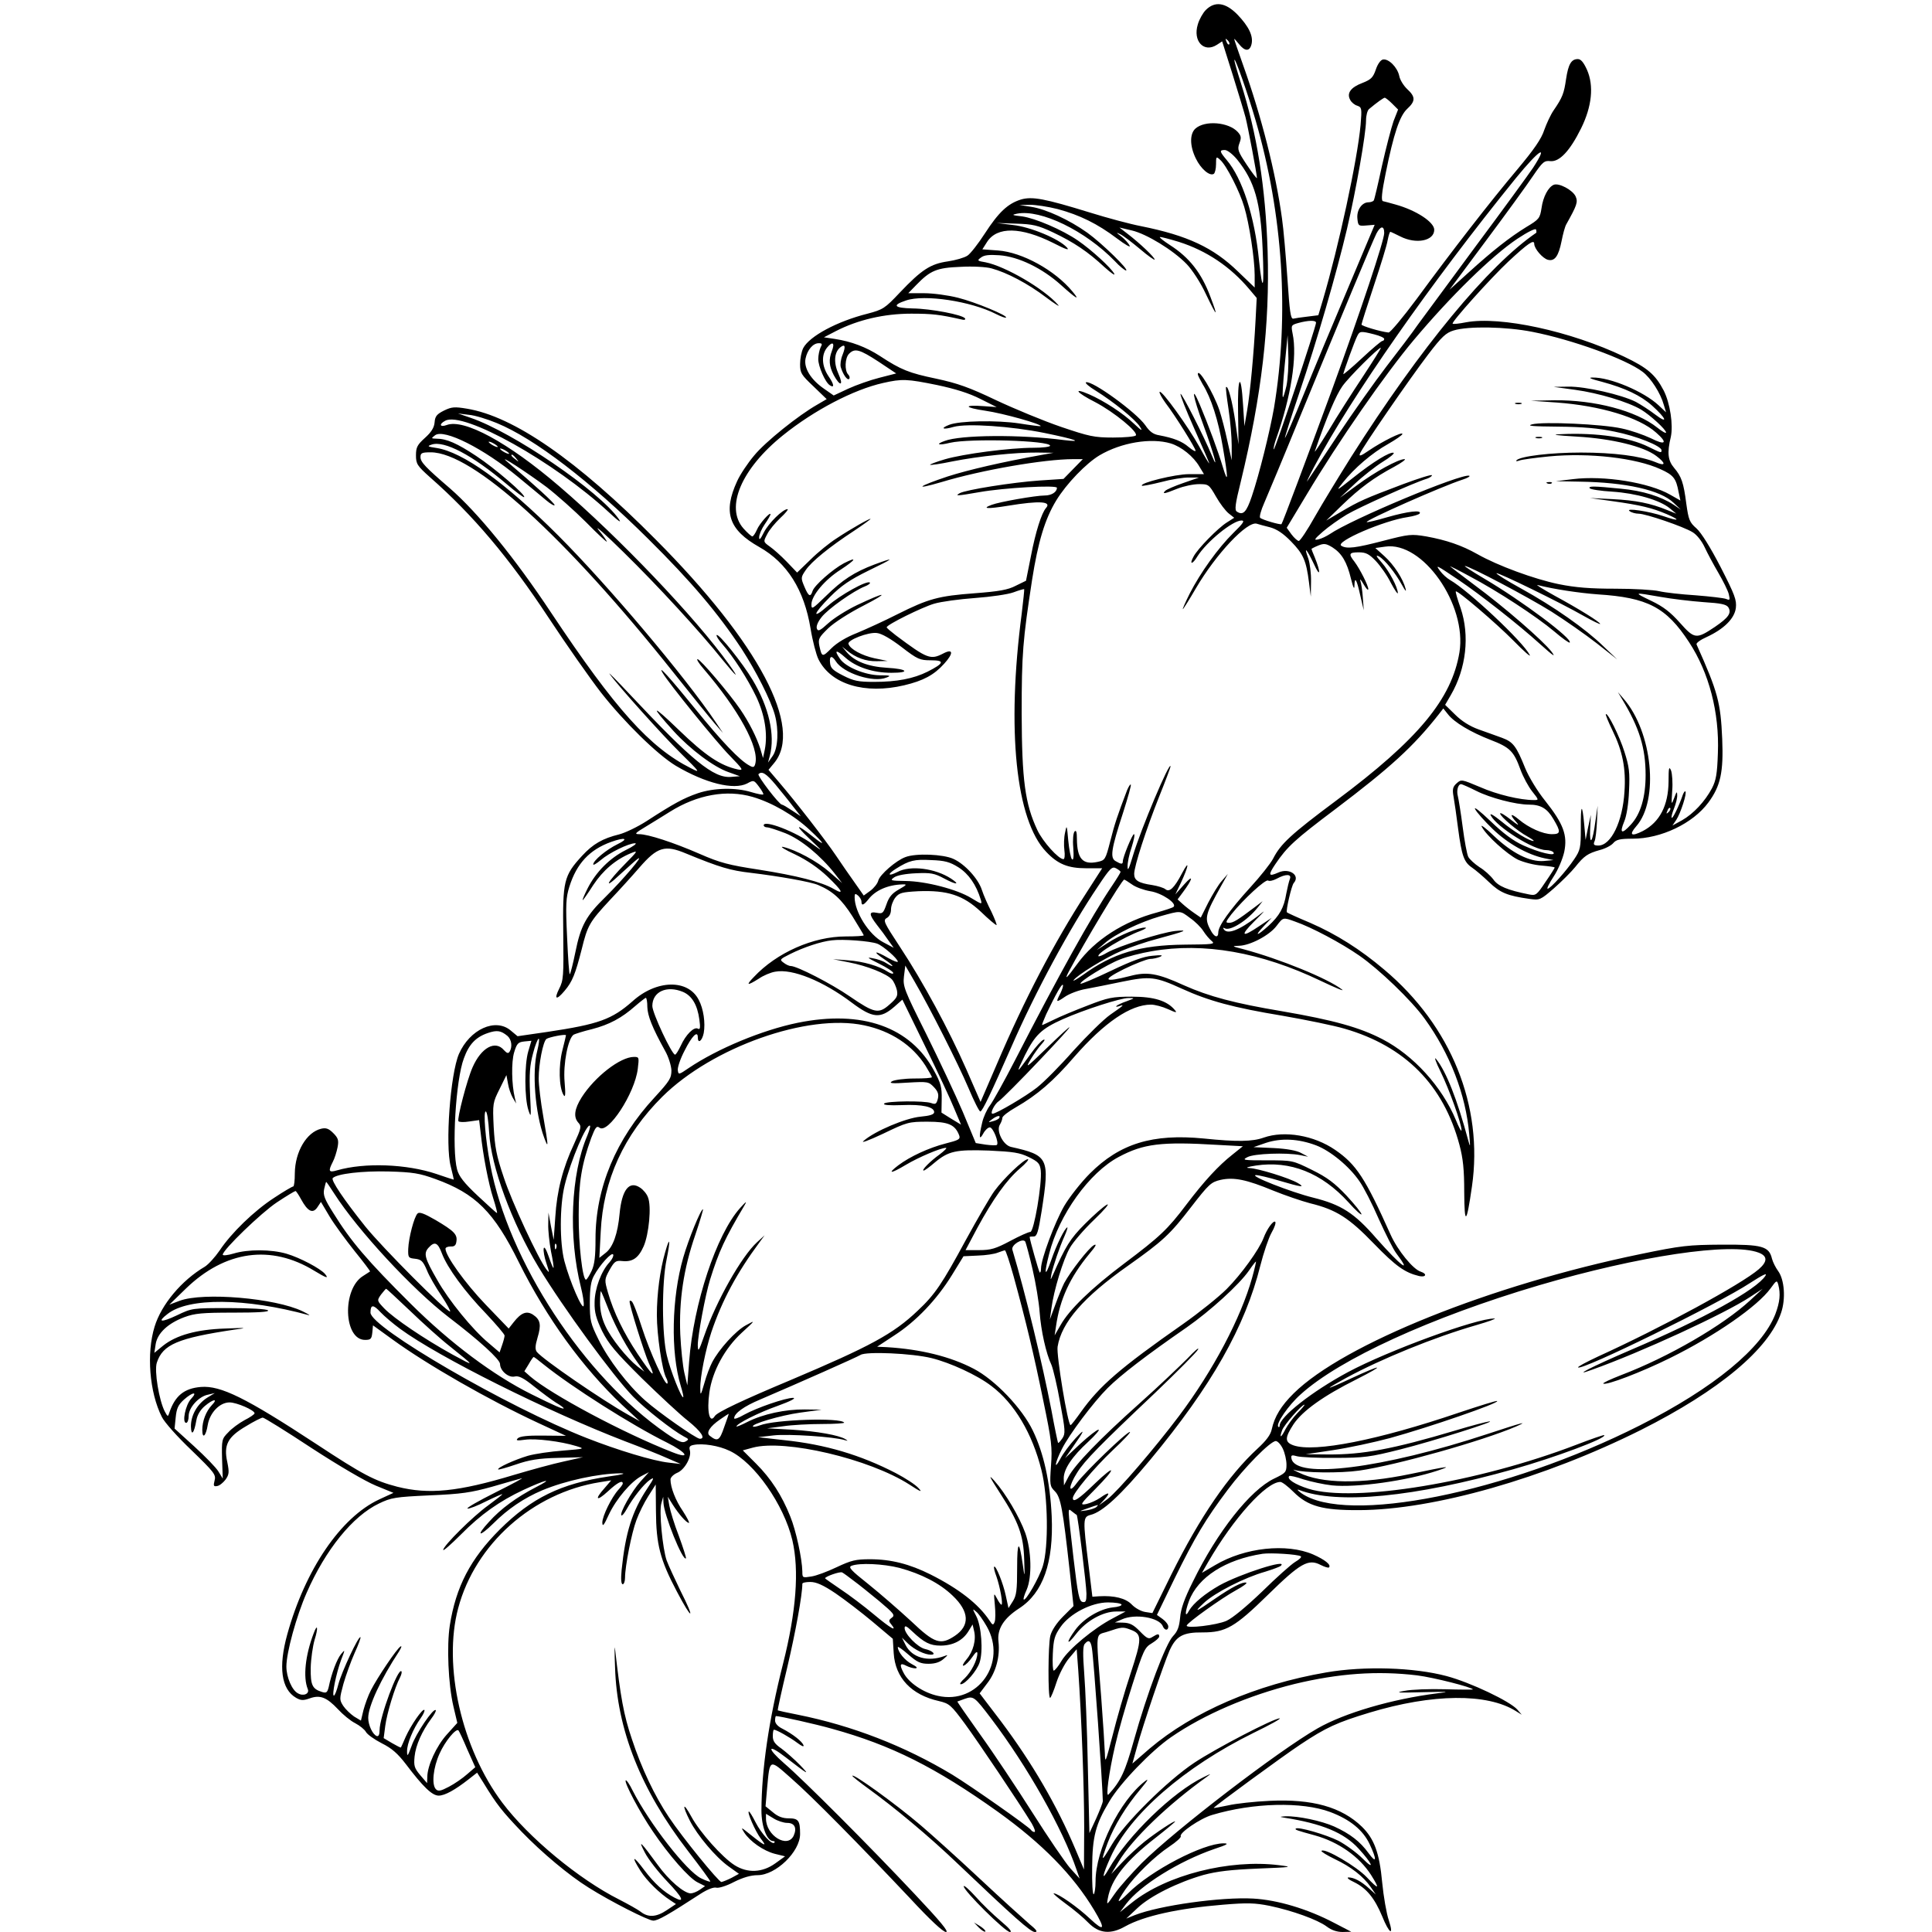 <?xml version="1.0" standalone="no"?>
<!DOCTYPE svg PUBLIC "-//W3C//DTD SVG 20010904//EN"
 "http://www.w3.org/TR/2001/REC-SVG-20010904/DTD/svg10.dtd">
<svg version="1.0" xmlns="http://www.w3.org/2000/svg"
 width="850pt" height="850pt" viewBox="0 0 850 850"
 preserveAspectRatio="xMidYMid meet">
<g transform="translate(0,850) scale(0.1,-0.1)"
fill="#000000" stroke="none">
<path d="M5305 8456 c-13 -13 -29 -42 -35 -63 -23 -74 27 -127 84 -90 l23 15
46 -146 c25 -81 51 -166 57 -189 11 -44 50 -250 50 -266 0 -5 -20 21 -44 57
-40 60 -43 69 -33 96 9 24 8 32 -7 49 -40 44 -145 53 -187 15 -25 -23 -25 -76
2 -131 22 -46 61 -79 79 -68 5 3 10 22 10 42 0 35 1 36 19 19 27 -24 86 -140
105 -206 22 -72 46 -230 46 -300 l0 -55 -73 70 c-109 106 -223 159 -427 200
-47 9 -148 36 -225 60 -198 61 -254 72 -304 57 -57 -18 -97 -55 -158 -149 -29
-45 -64 -90 -77 -98 -14 -9 -52 -20 -86 -25 -76 -11 -115 -36 -211 -137 -66
-70 -74 -75 -142 -93 -135 -34 -255 -99 -283 -151 -8 -16 -14 -47 -14 -71 0
-39 5 -47 59 -98 l58 -56 -41 -24 c-83 -47 -229 -164 -278 -224 -28 -33 -62
-84 -75 -113 -63 -137 -37 -214 98 -290 122 -69 197 -188 225 -358 9 -55 25
-116 35 -136 55 -110 204 -155 377 -114 84 20 131 45 176 95 42 46 40 68 -4
45 -56 -29 -70 -24 -209 80 -22 17 -40 32 -40 35 -1 11 157 89 209 104 30 9
111 20 180 25 69 5 145 16 169 25 24 9 45 15 47 14 1 -2 -4 -50 -11 -108 -67
-510 -26 -909 108 -1048 51 -54 96 -72 176 -72 l70 0 -72 -112 c-138 -213
-269 -463 -391 -749 l-72 -167 -62 142 c-78 177 -191 386 -292 539 -71 108
-76 118 -59 128 12 6 19 21 19 38 0 16 9 39 19 52 17 21 29 24 101 28 128 5
197 -17 275 -90 34 -33 65 -59 69 -59 3 0 -7 26 -22 58 -16 31 -35 74 -42 96
-16 50 -75 114 -125 137 -45 21 -166 26 -212 8 -41 -15 -112 -77 -119 -103 -3
-13 -19 -33 -35 -45 l-29 -21 -40 57 c-23 32 -60 86 -83 120 -46 68 -177 237
-250 322 l-46 54 24 29 c131 155 -66 528 -520 984 -347 350 -625 542 -831 576
-54 9 -67 8 -100 -8 -32 -16 -40 -25 -42 -52 -2 -24 -15 -44 -43 -69 -33 -30
-39 -41 -39 -76 0 -38 5 -46 62 -97 189 -166 347 -353 521 -617 79 -120 183
-268 231 -330 102 -130 248 -273 329 -322 130 -77 255 -108 314 -78 29 16 30
15 52 -14 13 -17 21 -32 19 -34 -2 -3 -26 2 -53 10 -68 21 -164 19 -235 -5
-61 -21 -106 -45 -226 -123 -39 -25 -93 -51 -120 -58 -73 -18 -115 -42 -163
-94 -81 -88 -86 -111 -83 -343 2 -187 1 -205 -18 -242 -24 -48 -12 -52 24 -9
34 40 47 73 75 182 26 106 34 120 125 218 39 41 97 105 129 142 79 91 112 101
205 62 148 -61 196 -75 284 -85 125 -15 267 -40 298 -54 64 -27 102 -62 150
-137 27 -44 50 -82 50 -84 0 -3 -36 -5 -79 -5 -143 0 -304 -71 -405 -179 -36
-37 -29 -39 22 -7 20 14 53 28 73 31 75 14 210 -41 336 -136 92 -69 126 -72
188 -18 l35 31 99 -203 c55 -112 113 -236 129 -276 l30 -71 -43 26 -43 27 1
60 c1 51 -4 70 -33 123 -104 194 -317 270 -601 212 -156 -32 -353 -114 -479
-199 -44 -30 -45 -30 -48 -10 -2 12 11 51 30 87 32 64 58 90 58 58 0 -30 19
-16 26 19 8 44 -1 107 -22 146 -47 92 -186 89 -291 -6 -91 -80 -148 -101 -375
-135 l-131 -19 -30 25 c-67 57 -180 6 -228 -103 -38 -89 -61 -401 -36 -495 8
-32 14 -58 13 -58 -1 0 -36 11 -76 25 -131 44 -315 51 -437 16 -37 -11 -40 -4
-19 37 8 15 17 44 21 64 6 31 3 41 -19 63 -20 20 -32 24 -53 19 -64 -15 -115
-101 -116 -196 0 -32 -3 -58 -7 -58 -4 0 -42 -22 -84 -50 -88 -57 -189 -155
-240 -232 -20 -29 -49 -61 -65 -71 -102 -60 -191 -166 -221 -264 -36 -117 -23
-288 32 -397 11 -23 69 -88 130 -146 101 -98 109 -108 102 -134 -6 -23 -4 -27
11 -24 10 1 26 14 37 28 16 23 17 32 8 77 -17 76 2 111 82 158 34 21 68 38 74
38 6 0 103 -60 215 -134 120 -78 236 -146 282 -165 l78 -32 -63 -29 c-169 -79
-325 -308 -404 -593 -40 -144 -27 -242 39 -280 21 -12 32 -12 60 -2 45 16 74
5 124 -48 21 -23 55 -51 75 -61 21 -11 42 -28 48 -39 6 -11 37 -33 70 -50 44
-22 70 -45 106 -92 75 -99 115 -138 144 -138 27 0 72 25 132 72 l37 29 27 -43
c59 -97 83 -127 169 -217 89 -92 208 -192 295 -246 95 -60 262 -145 284 -145
21 0 63 24 208 118 31 20 58 30 69 27 10 -3 44 7 78 25 40 20 75 30 104 30 80
0 187 103 187 181 0 59 -7 69 -50 69 -27 0 -48 8 -70 27 l-32 26 7 81 c12 130
9 128 105 43 93 -81 306 -298 524 -529 88 -95 145 -148 158 -148 14 0 -24 46
-138 167 -202 215 -490 503 -574 575 -78 68 -74 89 6 27 101 -78 110 -83 64
-35 -24 25 -62 58 -82 73 -29 20 -38 33 -38 54 0 16 2 29 5 29 11 0 71 -34
103 -58 20 -15 30 -19 27 -10 -7 17 -46 48 -92 72 -21 10 -33 24 -33 36 0 11
2 20 4 20 16 0 177 -36 247 -56 260 -72 454 -169 729 -365 195 -140 331 -278
424 -433 51 -85 45 -97 -18 -38 -54 51 -141 112 -160 112 -5 0 18 -20 52 -45
35 -25 80 -63 100 -84 47 -48 98 -53 163 -16 83 46 234 79 429 95 108 9 141 8
206 -5 100 -21 211 -61 251 -91 21 -16 45 -24 70 -24 l38 1 -75 39 c-118 62
-250 101 -356 107 -140 8 -413 -30 -522 -73 l-37 -15 49 46 c57 54 179 114
291 146 60 16 121 23 240 28 151 6 156 7 91 15 -218 27 -493 -43 -645 -164
l-54 -43 27 36 c63 83 234 189 388 242 58 19 67 25 41 25 -90 0 -321 -120
-420 -220 -51 -50 -54 -45 -12 17 43 62 129 146 194 189 30 20 52 40 50 45 -9
14 86 79 138 94 181 54 395 59 519 13 88 -33 145 -80 174 -142 33 -70 30 -87
-5 -39 -37 51 -81 85 -151 117 -56 25 -160 47 -215 45 -26 -2 -27 -2 -5 -6
166 -26 263 -66 327 -136 60 -65 75 -101 18 -44 -26 26 -74 61 -106 78 -56 28
-178 63 -188 54 -5 -5 3 -8 84 -30 104 -29 195 -93 247 -174 40 -64 35 -67
-19 -10 -44 47 -185 130 -199 116 -3 -3 23 -19 58 -36 72 -34 127 -77 159
-124 l22 -32 -29 26 c-35 32 -67 49 -91 49 -10 0 1 -10 25 -21 55 -27 90 -71
123 -150 31 -77 53 -90 29 -17 -10 29 -23 104 -29 166 -12 130 -35 192 -89
245 -90 87 -218 123 -406 114 -66 -3 -149 -12 -183 -20 -35 -7 -63 -13 -63
-11 0 5 303 227 380 278 114 76 163 98 305 141 278 84 518 86 644 7 l26 -16
-19 22 c-32 37 -207 120 -312 148 -143 38 -361 45 -529 16 -309 -53 -587 -174
-777 -335 l-76 -66 20 72 c27 99 116 361 143 424 29 65 59 82 147 81 101 0
141 23 287 166 142 139 177 159 231 131 18 -9 34 -14 37 -11 11 11 -18 34 -70
57 -116 50 -300 31 -431 -47 l-58 -34 27 47 c112 194 256 353 318 353 8 0 34
-20 58 -44 63 -63 128 -81 289 -80 327 1 814 140 1240 353 344 173 563 356
616 515 21 61 15 146 -13 184 -11 15 -23 39 -27 54 -13 55 -43 63 -221 62
-146 -1 -177 -4 -360 -42 -654 -135 -1303 -395 -1523 -612 -55 -54 -85 -103
-97 -159 -5 -24 -25 -50 -62 -84 -129 -119 -253 -300 -379 -553 l-84 -171 -32
5 c-18 3 -44 17 -59 33 -26 27 -76 40 -144 36 l-29 -2 -17 140 c-25 201 -25
211 9 220 53 13 133 87 263 243 269 324 417 585 484 854 14 55 36 121 49 144
14 24 21 46 16 49 -9 5 -36 -32 -51 -72 -19 -50 -98 -160 -162 -224 -35 -35
-121 -104 -192 -154 -280 -196 -367 -272 -450 -388 -22 -31 -42 -57 -45 -57
-12 0 -63 309 -57 345 17 107 115 219 308 355 154 109 186 138 279 259 79 102
88 110 130 120 59 13 115 1 231 -47 52 -21 125 -46 163 -56 115 -28 171 -64
281 -178 96 -99 136 -127 198 -142 30 -7 38 9 8 19 -34 10 -102 94 -133 163
-112 250 -151 309 -244 373 -93 64 -223 86 -314 54 -50 -18 -118 -19 -264 -4
-225 22 -369 -22 -501 -154 -39 -39 -90 -104 -113 -143 -42 -73 -102 -234
-102 -275 0 -12 -3 -20 -6 -17 -4 5 -43 141 -44 156 0 1 8 2 18 2 14 0 20 18
35 113 36 233 30 244 -135 281 -35 8 -66 71 -49 98 6 10 11 23 11 30 0 7 27
28 59 46 94 54 165 115 258 223 132 151 247 229 337 229 17 0 51 -9 75 -20 35
-16 41 -17 30 -4 -34 41 -91 59 -189 59 -86 0 -105 -4 -195 -39 -55 -21 -122
-49 -148 -62 -27 -13 -50 -24 -52 -24 -2 0 6 21 18 48 42 88 68 134 73 129 3
-3 -2 -19 -10 -36 -22 -42 -21 -44 20 -16 19 13 61 29 92 34 31 6 104 20 160
32 122 25 146 22 262 -31 119 -54 225 -83 443 -119 103 -18 226 -43 273 -57
266 -77 435 -248 505 -511 16 -60 21 -109 21 -208 1 -149 10 -142 34 25 51
353 -91 706 -386 954 -105 89 -211 156 -326 206 -55 23 -101 44 -102 46 -6 4
20 118 30 129 30 34 -20 68 -68 46 -43 -19 -46 -12 -13 37 52 77 86 108 264
242 242 183 343 275 454 416 l21 27 20 -25 c27 -36 102 -80 187 -113 86 -33
103 -50 132 -130 12 -33 36 -77 52 -97 30 -38 30 -38 7 -38 -60 0 -161 24
-236 57 -81 34 -83 35 -103 17 -17 -15 -20 -26 -14 -59 4 -22 13 -85 20 -140
16 -121 26 -148 61 -172 15 -10 49 -39 75 -64 49 -47 80 -60 179 -74 44 -6 47
-5 107 47 34 30 76 72 93 93 39 49 55 60 108 75 24 6 51 20 60 31 13 15 29 19
85 19 125 0 265 67 333 159 54 73 67 134 61 280 -7 161 -19 206 -113 416 -2 6
17 20 44 32 76 35 123 81 129 128 4 35 -4 57 -67 180 -45 87 -85 151 -106 170
-31 27 -35 38 -45 109 -12 93 -21 119 -54 158 -27 32 -31 66 -14 136 11 52 -3
147 -31 203 -37 71 -72 101 -175 150 -234 112 -544 179 -695 151 -30 -6 -57
-9 -59 -6 -7 6 168 201 246 274 86 80 113 98 113 77 0 -21 37 -64 60 -70 30
-8 47 16 60 81 6 31 15 65 21 75 47 84 52 98 41 123 -13 28 -73 60 -96 51 -24
-10 -47 -52 -54 -103 -7 -44 -10 -49 -67 -83 -73 -45 -147 -103 -255 -201
l-83 -75 160 215 c88 118 181 246 207 285 43 63 50 69 77 66 40 -4 86 45 135
144 48 97 57 188 26 258 -15 33 -27 47 -40 47 -29 0 -42 -22 -52 -88 -9 -62
-15 -80 -55 -138 -13 -19 -31 -58 -41 -86 -12 -38 -45 -86 -118 -173 -119
-141 -289 -360 -443 -570 -61 -82 -117 -149 -124 -148 -37 4 -119 29 -119 35
0 4 24 80 54 170 30 90 58 180 61 201 4 20 9 37 12 37 2 0 21 -9 43 -20 70
-36 150 -20 150 29 0 34 -80 86 -170 111 -25 7 -50 14 -56 15 -8 3 -5 38 12
121 36 178 62 254 95 285 37 34 37 53 0 87 -16 15 -32 41 -35 58 -8 38 -47 77
-72 72 -10 -2 -23 -20 -31 -44 -12 -35 -21 -44 -59 -59 -51 -19 -70 -45 -54
-74 5 -11 20 -23 31 -26 20 -7 21 -11 15 -84 -14 -155 -97 -538 -166 -771
l-20 -67 -48 -6 c-26 -3 -54 -7 -62 -9 -12 -2 -16 30 -26 177 -7 99 -17 218
-24 265 -27 198 -90 447 -170 671 -22 62 -40 114 -40 117 0 3 9 -7 21 -22 26
-33 47 -33 55 -1 9 36 -12 79 -62 131 -52 53 -99 60 -139 20z m103 -151 c-3
-3 -9 2 -12 12 -6 14 -5 15 5 6 7 -7 10 -15 7 -18z m116 -334 c121 -416 149
-858 81 -1266 -19 -107 -65 -293 -98 -390 -23 -68 -38 -84 -65 -66 -11 6 -8
32 17 132 92 380 128 691 118 1014 -9 282 -47 518 -118 741 -16 50 -29 95 -28
100 1 17 60 -151 93 -265z m601 73 l26 -26 -20 -51 c-10 -29 -33 -117 -51
-197 -17 -79 -33 -147 -36 -152 -3 -4 -13 -8 -23 -8 -29 0 -53 -34 -49 -72 3
-31 5 -33 39 -30 l37 3 -117 -278 c-65 -153 -153 -364 -196 -470 -43 -106 -80
-191 -82 -190 -1 2 27 91 63 197 80 237 163 524 210 722 40 171 84 421 84 478
0 22 6 44 13 50 37 31 63 49 69 50 4 0 19 -12 33 -26z m-682 -246 c77 -96 103
-185 112 -393 8 -177 0 -202 -16 -49 -19 191 -73 359 -142 440 -32 38 -33 44
-8 44 11 0 35 -19 54 -42z m1302 -36 c-21 -31 -133 -185 -250 -342 -116 -157
-231 -313 -256 -347 -24 -35 -87 -118 -139 -185 -52 -68 -149 -205 -215 -304
-66 -100 -126 -190 -133 -200 -7 -11 6 17 29 61 163 308 514 810 888 1271 105
128 146 154 76 46z m-2091 -182 c96 -26 174 -64 260 -129 37 -28 62 -42 56
-32 -5 11 -22 29 -37 41 -23 17 -24 19 -5 10 13 -6 52 -36 88 -66 35 -30 64
-50 64 -46 0 10 -64 71 -120 114 l-35 27 55 -13 c64 -15 181 -86 241 -148 24
-25 61 -81 85 -133 49 -102 55 -105 19 -10 -39 104 -92 172 -178 227 -26 17
-46 32 -44 35 2 2 40 -8 83 -21 123 -39 228 -110 311 -209 l32 -38 -5 -97 c-8
-151 -24 -320 -37 -397 l-12 -70 -6 93 c-9 150 -25 129 -22 -31 l2 -142 -14
99 c-13 89 -32 162 -41 153 -2 -1 3 -45 11 -97 8 -52 14 -124 14 -160 l0 -65
-19 85 c-10 47 -26 108 -35 135 -26 77 -95 192 -95 158 0 -4 10 -24 21 -43 38
-61 69 -159 89 -277 24 -140 24 -167 0 -88 -19 65 -65 189 -101 274 -41 97
-31 36 14 -85 45 -122 72 -219 39 -139 -34 83 -133 277 -138 272 -3 -3 24 -71
60 -152 36 -81 66 -150 66 -153 0 -4 -20 29 -43 72 -48 87 -166 251 -175 242
-3 -4 9 -25 26 -49 43 -56 132 -199 132 -210 0 -5 -13 2 -30 16 -30 26 -67 40
-130 52 -26 4 -42 16 -61 44 -40 57 -234 198 -261 189 -6 -2 13 -19 43 -37 77
-48 174 -126 194 -158 14 -22 8 -19 -26 13 -48 46 -131 100 -197 129 -74 32
-57 8 26 -34 84 -44 192 -133 179 -147 -5 -5 -50 -9 -100 -9 -83 0 -105 5
-229 47 -76 26 -204 79 -285 117 -119 57 -171 75 -264 95 -120 25 -155 39
-248 100 -60 39 -126 64 -199 75 l-47 7 52 27 c97 50 213 77 332 77 94 0 125
-4 219 -25 14 -4 21 -2 18 4 -10 16 -150 43 -231 44 -82 2 -92 14 -29 35 81
28 286 -3 397 -60 22 -11 41 -18 43 -15 9 8 -135 68 -211 87 -43 11 -110 20
-149 20 l-70 0 35 36 c62 64 90 76 195 80 53 3 113 0 137 -7 67 -18 160 -67
239 -127 40 -30 64 -45 53 -33 -62 71 -233 170 -319 187 -37 6 -38 8 -20 21
14 11 36 13 81 10 84 -6 189 -57 271 -131 69 -62 86 -71 50 -28 -77 93 -220
172 -327 180 l-69 5 21 33 c44 68 149 66 291 -5 56 -29 73 -34 60 -20 -34 38
-161 91 -237 99 l-72 9 85 -3 c73 -2 96 -7 162 -38 93 -44 155 -86 227 -153
30 -27 49 -40 43 -29 -14 26 -100 105 -160 146 -68 47 -188 98 -245 106 -45 5
-48 7 -22 12 104 20 300 -75 430 -209 21 -23 44 -41 49 -41 17 0 -105 119
-170 166 -80 57 -182 104 -247 114 l-52 8 46 1 c25 0 80 -8 123 -19z m1436
-105 c0 -33 -103 -342 -228 -685 -115 -313 -219 -590 -224 -596 -5 -4 -85 19
-94 28 -4 4 4 34 18 65 14 32 88 209 163 393 173 421 313 757 331 793 18 34
34 35 34 2z m669 1 c-211 -144 -510 -506 -815 -987 -54 -86 -126 -204 -159
-262 -33 -59 -65 -107 -71 -107 -5 0 -20 13 -32 29 l-21 29 86 143 c142 238
348 534 473 683 164 195 342 369 455 445 47 31 81 48 83 41 2 -6 2 -12 1 -14z
m-969 -396 c0 -17 -181 -562 -186 -557 -2 2 2 23 10 45 66 186 94 365 73 464
-7 36 -7 38 25 47 44 12 78 13 78 1z m952 -40 c174 -34 412 -120 485 -176 36
-27 79 -94 93 -145 l10 -33 -33 31 c-64 60 -214 124 -291 122 -21 0 -8 -6 43
-19 100 -27 170 -60 220 -105 62 -56 72 -83 15 -40 -26 20 -65 45 -87 57 -64
32 -222 68 -296 67 l-66 -1 95 -13 c102 -14 233 -53 290 -87 40 -24 110 -88
110 -101 0 -5 -18 5 -39 22 -93 74 -275 122 -453 120 l-103 -2 115 -8 c190
-14 361 -65 436 -132 53 -46 42 -58 -23 -25 -32 15 -89 35 -128 43 -84 19
-346 31 -395 18 -25 -7 4 -9 115 -10 109 -1 177 -7 249 -22 96 -19 206 -63
206 -82 0 -13 -2 -12 -57 15 -84 42 -227 63 -383 56 -49 -2 -31 -5 70 -11 153
-9 292 -43 347 -85 44 -33 42 -47 -4 -27 -66 27 -183 42 -328 42 -132 0 -266
-16 -283 -34 -4 -5 2 -5 13 -1 10 4 69 12 130 18 178 17 383 -7 490 -56 58
-26 69 -41 80 -100 l8 -38 -44 25 c-93 54 -292 86 -429 69 l-75 -9 105 -2
c203 -3 355 -37 413 -93 l32 -30 -31 21 c-57 37 -136 62 -233 71 -121 12 -143
12 -137 2 3 -5 48 -12 99 -15 106 -7 209 -37 253 -73 l29 -24 -40 16 c-73 30
-139 43 -240 48 l-100 5 100 -14 c122 -17 175 -30 238 -57 63 -27 55 -33 -14
-9 -64 22 -172 38 -149 22 8 -6 26 -11 39 -11 32 0 198 -57 237 -81 19 -11 41
-39 54 -67 12 -26 39 -76 60 -112 21 -36 42 -78 46 -94 6 -26 5 -28 -12 -21
-10 4 -71 11 -134 16 -63 4 -135 12 -160 18 -25 6 -112 11 -193 11 -110 0
-175 5 -249 20 -107 22 -268 81 -358 132 -69 39 -137 62 -225 78 -66 11 -76
10 -188 -19 -123 -32 -162 -37 -186 -22 -28 18 188 111 292 126 26 4 50 11 53
16 10 17 -53 9 -141 -16 -48 -14 -89 -24 -92 -22 -7 8 332 158 422 187 22 7
35 15 29 17 -34 11 -520 -192 -614 -257 -14 -9 -36 -20 -50 -23 -21 -5 -18 1
20 34 25 22 72 55 105 75 54 32 294 140 353 158 12 4 22 11 22 15 0 5 -57 -13
-127 -39 -170 -64 -194 -75 -272 -121 l-66 -39 70 68 c78 75 138 120 230 169
33 18 53 33 44 33 -27 0 -130 -56 -209 -115 l-75 -55 65 61 c35 33 91 77 123
97 33 20 54 38 48 40 -16 5 -89 -39 -178 -110 -76 -60 -77 -61 -45 -21 50 63
128 130 198 169 35 20 64 40 64 45 0 11 -89 -33 -149 -74 -33 -23 -43 -26 -38
-13 11 28 219 330 300 436 60 79 79 96 112 106 64 20 231 17 347 -6z m-696
-11 c24 -6 44 -15 44 -20 0 -5 -4 -9 -8 -9 -5 0 -45 -34 -90 -76 -45 -42 -82
-73 -82 -70 0 8 51 149 62 169 10 20 15 21 74 6z m-386 -226 c-7 -30 -14 -53
-16 -50 -3 2 1 65 8 138 l13 134 3 -84 c2 -46 -2 -108 -8 -138z m-2050 168
c-5 -11 -10 -34 -10 -51 0 -32 31 -103 51 -115 21 -14 19 4 -6 40 -30 45 -32
94 -6 126 24 29 35 21 21 -15 -15 -39 -12 -67 8 -106 28 -52 45 -48 21 5 -22
49 -19 94 7 116 22 18 26 6 11 -32 -8 -19 -11 -43 -8 -54 10 -33 29 -60 37
-52 4 4 2 13 -4 19 -17 17 -15 74 4 92 25 25 46 19 129 -35 l78 -52 -74 -19
c-40 -10 -102 -32 -137 -48 l-64 -30 -43 30 c-58 40 -89 91 -81 132 8 39 33
68 58 68 15 0 17 -3 8 -19z m2386 -128 c-47 -71 -115 -177 -151 -238 -37 -60
-64 -101 -60 -90 52 151 94 248 121 286 30 42 158 169 169 169 3 0 -33 -57
-79 -127z m-1873 -37 c80 -17 141 -36 190 -61 l72 -36 -55 4 c-93 7 -90 -6 5
-20 77 -11 252 -60 243 -68 -2 -1 -43 4 -93 12 -99 15 -263 12 -309 -6 -41
-16 -28 -23 20 -9 59 16 252 3 400 -27 137 -28 175 -42 84 -31 -191 25 -454
23 -524 -4 -42 -15 -28 -21 24 -8 88 20 440 10 440 -13 0 -5 -33 -9 -73 -9
-104 0 -310 -27 -391 -51 -37 -11 -66 -22 -64 -24 2 -2 46 4 98 15 117 23 278
40 374 39 l71 -1 -50 -9 c-178 -32 -324 -66 -415 -95 -132 -44 -154 -62 -28
-25 175 53 452 101 580 101 l42 0 -43 -44 -42 -43 -106 -7 c-117 -8 -325 -41
-351 -56 -23 -13 -10 -12 88 5 107 19 340 32 340 19 0 -19 -24 -34 -54 -34
-40 0 -199 -28 -233 -41 -46 -17 -20 -19 72 -4 140 23 193 19 167 -10 -19 -21
-46 -105 -66 -210 l-22 -110 -45 -22 c-34 -18 -74 -25 -180 -33 -161 -12 -204
-24 -340 -92 -57 -29 -138 -66 -179 -83 -46 -18 -88 -43 -112 -67 -40 -40 -42
-40 -53 10 -6 31 -3 37 39 78 26 25 93 68 154 99 120 62 102 64 -27 3 -46 -22
-103 -58 -127 -80 -36 -33 -45 -37 -50 -24 -4 10 4 30 20 50 27 36 142 117
191 136 15 6 25 13 22 17 -12 11 -131 -55 -184 -102 -74 -65 -66 -36 10 40 49
49 86 74 167 114 116 56 123 63 26 27 -87 -33 -140 -67 -213 -139 -59 -57 -63
-60 -63 -36 0 38 59 109 129 153 67 44 75 59 14 28 -49 -26 -130 -97 -138
-122 -9 -29 -18 -24 -36 19 -16 38 -16 41 6 73 25 37 103 101 213 173 39 26
72 50 72 52 0 5 -87 -44 -150 -86 -30 -19 -82 -61 -114 -93 l-59 -57 -46 48
c-25 26 -59 56 -75 67 -28 20 -28 21 -11 53 9 19 36 51 58 72 23 21 37 39 32
39 -21 0 -83 -61 -104 -102 -15 -30 -21 -37 -21 -22 0 12 11 38 25 58 14 20
25 40 25 43 0 14 -49 -41 -60 -68 -7 -16 -16 -29 -20 -29 -4 0 -22 16 -39 35
-82 93 -9 263 174 410 138 111 311 201 440 230 84 19 105 18 238 -9z m-1938
-167 c168 -69 412 -257 666 -509 192 -190 308 -328 412 -485 63 -97 128 -225
146 -290 18 -66 14 -146 -9 -180 l-21 -30 8 30 c24 91 -4 214 -76 334 -44 74
-150 206 -158 197 -3 -3 8 -21 25 -40 50 -57 111 -152 149 -231 38 -80 51
-164 38 -232 l-8 -38 -12 41 c-16 50 -49 116 -88 173 -47 69 -176 221 -188
221 -6 0 6 -19 26 -42 156 -182 246 -347 228 -418 -4 -16 -9 -18 -26 -8 -42
22 -123 107 -238 249 -109 134 -168 200 -144 159 26 -45 237 -305 294 -363 61
-63 64 -68 36 -62 -76 17 -141 60 -259 174 -119 115 -129 112 -22 -6 73 -80
177 -158 241 -180 l50 -18 -38 -3 c-77 -7 -172 71 -446 363 -57 61 -97 101
-89 90 37 -52 232 -269 313 -349 86 -85 88 -88 45 -66 -181 91 -332 259 -615
684 -159 240 -323 441 -446 548 -107 92 -129 115 -129 137 0 18 6 21 45 21
184 0 591 -369 1069 -970 81 -102 163 -203 182 -225 l35 -40 -33 49 c-132 197
-474 602 -693 821 -234 234 -419 366 -534 384 -40 6 -43 8 -22 15 55 19 179
-46 329 -173 41 -35 76 -61 78 -58 9 8 -130 128 -211 181 -83 55 -130 76 -174
76 -25 1 -25 1 -7 15 39 30 214 -58 366 -184 47 -39 102 -84 123 -102 20 -17
37 -26 37 -21 0 8 -84 85 -210 192 -44 38 92 -51 175 -113 44 -34 122 -103
173 -154 50 -51 92 -90 92 -86 0 3 -16 27 -37 52 -20 25 30 -19 111 -99 149
-146 335 -348 435 -473 63 -77 77 -88 29 -21 -147 206 -485 560 -748 785 -225
193 -419 298 -495 269 -30 -11 -35 4 -6 19 80 43 480 -181 719 -402 44 -41 59
-51 44 -30 -85 122 -466 382 -652 445 l-55 19 48 -6 c26 -2 81 -19 122 -36z
m5 -105 c0 -2 -9 0 -20 6 -11 6 -20 13 -20 16 0 2 9 0 20 -6 11 -6 20 -13 20
-16z m2961 15 c46 -14 100 -57 126 -102 l20 -33 -66 0 c-60 0 -219 -39 -207
-51 2 -2 40 5 84 16 44 12 100 21 124 20 l43 0 -69 -24 c-38 -13 -74 -29 -79
-34 -16 -16 -4 -14 53 9 28 11 70 20 95 20 42 0 44 -1 75 -55 17 -30 42 -63
56 -74 l24 -19 -33 -21 c-38 -24 -128 -115 -146 -150 -20 -36 -5 -36 17 1 41
65 155 158 194 158 16 0 8 -12 -36 -55 -67 -66 -145 -175 -192 -267 -19 -38
-32 -68 -30 -68 2 0 28 41 57 91 89 152 226 297 268 285 9 -3 35 -10 59 -16
29 -8 57 -26 92 -62 54 -55 67 -85 79 -180 l8 -63 1 65 c1 36 -5 82 -12 103
-21 57 -8 44 25 -25 28 -62 31 -38 3 31 -8 18 -14 35 -14 36 0 1 13 8 30 15
25 10 34 9 62 -8 41 -26 64 -64 82 -139 10 -40 15 -49 15 -29 1 42 10 28 26
-45 l15 -64 -4 55 c-2 30 -7 64 -11 75 -3 11 3 4 14 -15 11 -19 20 -29 21 -22
0 16 -37 89 -61 121 -27 34 -24 41 19 41 31 0 45 -7 74 -37 20 -21 51 -64 67
-97 17 -32 31 -52 31 -45 -1 26 -37 95 -71 134 -25 28 -28 35 -12 27 25 -14
72 -72 102 -127 14 -25 19 -31 15 -15 -11 43 -51 105 -93 143 l-40 36 43 6
c165 25 361 -255 327 -465 -34 -205 -181 -383 -542 -652 -200 -149 -245 -191
-278 -256 -11 -21 -56 -78 -101 -127 -90 -99 -140 -169 -140 -197 0 -27 -18
-22 -35 12 -27 51 -22 68 49 195 l28 50 -26 -30 c-15 -16 -41 -60 -60 -96
l-33 -66 -29 20 c-16 11 -39 29 -51 40 l-22 20 23 31 c44 59 49 83 7 36 l-40
-45 24 50 c35 75 40 108 6 44 -35 -67 -56 -86 -74 -71 -7 6 -33 14 -57 18 -62
9 -80 21 -80 49 0 34 52 195 111 343 27 67 49 126 49 130 -2 29 -131 -277
-165 -391 -17 -57 -24 -73 -24 -51 -1 17 7 56 18 87 10 32 15 57 10 57 -7 0
-49 -101 -49 -120 0 -13 -7 -13 -31 1 -26 14 -21 51 32 213 21 66 37 122 34
124 -2 3 -9 -8 -16 -24 -43 -113 -55 -149 -74 -224 -21 -82 -23 -85 -56 -92
-66 -14 -90 14 -91 101 0 30 -3 40 -10 33 -6 -6 -9 -36 -6 -71 3 -41 1 -58 -6
-51 -5 5 -12 42 -16 82 -6 69 -7 71 -14 35 -5 -21 -6 -56 -3 -78 3 -21 1 -39
-4 -39 -22 0 -91 77 -115 128 -54 115 -68 219 -69 512 0 265 5 323 46 590 26
165 56 266 106 348 45 74 132 164 191 199 95 56 226 78 313 52z m-2911 -45 c0
-2 -9 0 -20 6 -11 6 -20 13 -20 16 0 2 9 0 20 -6 11 -6 20 -13 20 -16z m31
-21 c13 -16 12 -17 -3 -4 -10 7 -18 15 -18 17 0 8 8 3 21 -13z m4144 -533 c98
-66 265 -197 360 -283 59 -53 72 -62 51 -34 -37 48 -207 196 -340 294 -56 42
-103 78 -106 81 -3 3 36 -16 85 -43 122 -64 296 -178 373 -243 35 -30 66 -52
68 -49 15 15 -209 183 -377 282 -51 30 -89 55 -84 55 19 0 277 -136 381 -201
60 -38 150 -101 200 -140 l89 -70 -62 59 c-77 75 -216 173 -361 253 -62 34
-110 64 -108 67 6 5 281 -129 384 -188 39 -22 72 -38 72 -35 0 8 -93 66 -200
124 -52 29 -86 50 -75 47 70 -18 183 -35 265 -41 219 -14 301 -57 401 -210 88
-134 134 -310 127 -488 -3 -92 -8 -120 -26 -155 -31 -58 -81 -112 -132 -141
l-42 -23 17 25 c19 29 48 118 40 125 -2 3 -7 -4 -11 -14 -17 -50 -45 -107 -49
-102 -3 3 2 21 10 41 8 20 15 47 14 59 0 18 -3 16 -13 -12 -13 -34 -13 -32 -9
30 3 36 0 76 -5 90 -9 21 -11 12 -11 -48 -1 -106 -39 -179 -113 -218 -51 -26
-63 -18 -29 21 101 115 71 414 -55 560 l-26 30 18 -30 c77 -127 104 -216 104
-335 0 -97 -22 -172 -65 -218 -40 -44 -51 -39 -29 14 10 23 19 78 21 134 4 82
1 106 -20 172 -22 70 -74 174 -82 166 -2 -2 11 -34 29 -71 45 -92 60 -169 53
-270 -8 -132 -59 -237 -115 -237 -19 0 -23 4 -17 18 5 9 9 49 11 87 l3 70 -10
-69 c-12 -92 -26 -112 -23 -34 l3 63 -12 -55 -11 -55 -6 67 c-9 98 -16 91 -15
-16 0 -85 -2 -96 -29 -136 -34 -51 -105 -130 -117 -130 -5 0 7 24 26 53 20 30
40 78 47 109 15 73 -3 123 -84 225 -34 42 -72 105 -88 144 -39 97 -53 115
-102 133 -24 9 -70 25 -103 37 -39 14 -75 37 -103 65 l-44 43 25 43 c68 117
84 262 43 383 -14 39 -23 71 -21 73 6 7 178 -140 254 -217 46 -47 78 -75 71
-62 -30 58 -267 281 -350 329 -14 8 -34 26 -44 40 -22 29 -19 28 79 -38z m890
-76 c50 -9 135 -19 189 -23 79 -5 101 -10 110 -23 15 -25 1 -45 -59 -86 -82
-55 -90 -54 -154 18 -42 47 -73 71 -125 96 -81 39 -81 39 39 18z m-3338 -221
c70 -54 80 -58 129 -58 62 0 58 -13 -15 -50 -62 -31 -136 -45 -235 -45 -70 0
-90 4 -137 28 -43 22 -55 32 -57 55 -4 32 8 35 25 8 33 -53 166 -96 223 -72
22 8 17 10 -30 10 -64 1 -149 36 -174 72 -28 40 -18 43 23 6 47 -42 121 -67
203 -67 85 0 71 17 -19 22 -84 5 -143 28 -178 69 l-20 24 20 -16 c40 -33 85
-49 132 -48 l48 1 -58 12 c-55 12 -107 40 -114 63 -6 17 88 53 125 48 21 -2
62 -26 109 -62z m-555 -605 c24 -29 59 -72 77 -96 l34 -43 -38 25 c-21 14 -41
26 -45 26 -12 0 -109 127 -103 134 15 15 34 3 75 -46z m3084 -28 c59 -30 172
-60 231 -60 52 0 80 -17 107 -63 34 -57 33 -67 -6 -67 -40 0 -102 28 -145 64
-38 32 -44 24 -10 -13 13 -16 4 -11 -25 12 -27 21 -48 34 -48 28 0 -13 77 -78
120 -101 19 -11 31 -19 27 -20 -17 -1 -87 41 -141 86 -36 29 -54 39 -47 26 27
-51 188 -152 243 -152 15 0 30 -5 33 -11 11 -18 -64 0 -134 32 -44 20 -88 53
-144 107 -44 42 -74 66 -67 52 7 -14 42 -53 77 -87 66 -64 153 -113 228 -129
l40 -8 -43 -4 c-62 -5 -140 35 -219 110 -36 35 -61 53 -54 41 20 -39 111 -121
159 -145 26 -12 73 -24 104 -26 32 -3 58 -6 58 -9 0 -2 -18 -31 -41 -64 -38
-57 -42 -60 -72 -54 -95 19 -136 36 -157 66 -12 16 -39 41 -61 54 -21 14 -43
34 -49 45 -6 11 -17 71 -25 133 -8 62 -18 122 -21 134 -7 25 1 53 14 53 5 0
36 -14 68 -30z m-3185 -26 c86 -25 184 -82 251 -145 68 -63 74 -78 12 -28 -72
57 -79 52 -14 -10 62 -59 63 -60 15 -25 -73 54 -215 109 -215 83 0 -5 7 -9 15
-9 8 0 45 -12 81 -26 69 -28 154 -98 217 -178 l32 -41 -55 48 c-55 48 -148 98
-205 111 -16 3 7 -12 53 -33 54 -26 103 -60 142 -97 67 -64 76 -83 28 -55 -53
31 -164 59 -330 85 -131 20 -170 30 -259 69 -117 51 -228 87 -267 87 -22 0
-18 5 29 33 30 18 78 48 107 66 120 75 249 98 363 65z m4030 -67 c-10 -9 -11
-8 -5 6 3 10 9 15 12 12 3 -3 0 -11 -7 -18z m-4624 -141 c-49 -24 -107 -72
-107 -89 0 -5 15 4 33 19 37 32 123 74 151 74 11 0 -8 -14 -41 -30 -70 -35
-131 -96 -168 -169 -14 -28 -24 -51 -21 -51 2 0 23 30 46 66 43 65 98 112 165
140 34 14 32 11 -25 -47 -80 -81 -99 -119 -24 -48 33 30 68 62 79 70 34 24
-65 -92 -140 -166 -86 -84 -110 -126 -134 -246 -10 -49 -21 -92 -24 -95 -3 -3
-8 70 -12 162 -7 146 -5 175 10 223 32 102 89 163 184 197 61 22 80 15 28 -10z
m1500 -102 c44 -28 78 -76 98 -142 6 -22 6 -22 -42 7 -62 38 -199 74 -289 75
-66 1 -70 2 -50 16 13 9 50 16 96 18 65 3 81 0 124 -23 52 -28 73 -29 31 -1
-70 46 -180 60 -236 30 -43 -22 -47 -11 -7 14 59 37 81 42 155 38 59 -2 82 -8
120 -32z m713 -20 c0 -3 -17 -31 -38 -62 -90 -133 -235 -394 -426 -766 -48
-93 -98 -183 -111 -200 -13 -17 -29 -52 -34 -76 -15 -63 -13 -80 5 -47 8 15
21 27 29 27 14 0 41 -67 31 -77 -3 -3 -25 -2 -49 1 l-44 7 -57 137 c-32 75
-105 230 -161 343 -97 194 -103 209 -98 253 l6 48 40 -69 c67 -115 192 -362
238 -470 24 -57 47 -103 52 -103 9 0 48 83 137 285 106 243 257 522 381 706
53 80 62 88 79 79 11 -6 20 -13 20 -16z m745 -31 c-4 -10 -11 -39 -16 -65 -10
-62 -30 -97 -78 -141 -52 -47 -65 -48 -20 -1 l34 36 -54 -36 c-78 -53 -87 -44
-23 20 53 53 54 54 12 21 -78 -60 -131 -80 -146 -55 -4 6 -3 8 4 4 24 -14 100
34 146 92 l21 27 -33 -25 c-77 -58 -96 -70 -114 -70 -18 0 -16 4 10 38 53 66
150 155 161 148 6 -4 23 0 38 8 40 22 67 21 58 -1z m-695 -24 c16 -12 52 -25
81 -30 51 -8 119 -54 102 -69 -5 -4 -36 -14 -71 -24 -148 -39 -276 -122 -351
-225 -46 -63 -60 -77 -40 -38 70 131 235 407 245 407 3 0 18 -10 34 -21z
m-1025 -22 c-30 -17 -44 -33 -55 -66 -14 -39 -17 -42 -42 -37 -36 7 -36 -6 0
-53 16 -20 39 -51 51 -69 l23 -32 -47 25 c-62 33 -125 132 -125 198 0 16 3 17
15 7 8 -7 15 -19 15 -26 0 -21 10 -17 32 11 30 38 84 62 148 64 22 1 20 -2
-15 -22z m1281 -126 c22 -15 48 -41 58 -57 10 -16 27 -36 37 -44 17 -14 5 -15
-119 -16 -197 -2 -316 -38 -447 -133 -27 -19 -46 -30 -42 -24 14 22 142 101
212 130 39 16 108 40 155 52 129 35 143 41 80 35 -62 -7 -247 -66 -299 -95
-18 -11 -35 -18 -38 -16 -11 11 110 84 186 112 20 8 28 14 19 14 -28 1 -112
-33 -165 -68 l-48 -31 35 30 c45 40 155 93 245 119 90 25 86 26 131 -8z m463
-16 c70 -24 202 -94 281 -149 87 -60 230 -197 288 -278 111 -153 181 -334 196
-508 5 -59 5 -61 -5 -25 -48 178 -96 300 -140 355 -11 14 -3 -11 19 -55 37
-75 93 -231 92 -258 -1 -7 -12 14 -25 46 -61 146 -186 284 -323 355 -100 52
-215 84 -442 123 -209 35 -321 65 -431 114 -116 53 -162 61 -237 41 -117 -30
-126 -19 -28 30 49 24 101 44 115 45 14 0 35 5 46 10 14 7 4 8 -35 4 -39 -3
-90 -22 -182 -66 -71 -34 -131 -59 -134 -57 -8 8 116 85 174 107 29 12 92 28
139 36 228 40 480 -4 743 -130 63 -30 106 -48 95 -39 -61 48 -274 135 -435
178 -51 13 -52 14 -19 15 49 1 134 46 165 87 30 39 28 39 83 19z m-1839 -97
c26 -10 90 -66 90 -79 0 -4 -19 3 -42 16 -60 35 -72 31 -18 -5 44 -29 50 -43
7 -16 -12 8 -38 17 -57 20 -29 6 -24 2 28 -24 34 -17 62 -35 62 -41 0 -5 -10
-3 -23 5 -39 26 -108 46 -176 51 l-66 5 70 -14 c79 -15 166 -50 189 -75 9 -10
18 -31 22 -47 5 -26 0 -35 -32 -63 -48 -43 -67 -39 -175 35 -81 56 -233 134
-260 134 -8 0 -22 7 -32 15 -18 13 -16 15 30 38 58 29 135 55 183 60 47 6 169
-3 200 -15z m-855 -212 c39 -17 63 -56 72 -122 5 -36 3 -45 -6 -40 -17 11 -54
-26 -76 -75 -10 -21 -21 -39 -25 -39 -14 0 -100 183 -100 214 0 63 63 92 135
62z m-157 -66 c1 -39 22 -92 78 -193 15 -26 27 -65 28 -86 0 -34 -7 -46 -74
-119 -170 -183 -260 -398 -260 -623 0 -76 -4 -112 -17 -140 -10 -21 -21 -39
-25 -39 -15 0 -33 155 -32 285 0 145 13 222 55 338 18 47 24 55 36 46 37 -31
156 150 169 259 6 50 6 52 -17 52 -60 0 -172 -87 -230 -178 -32 -51 -37 -87
-14 -112 14 -15 12 -24 -19 -92 -50 -106 -76 -208 -83 -323 l-7 -100 -12 60
-11 60 -1 -50 c-1 -27 5 -81 12 -120 8 -38 13 -71 11 -73 -2 -2 -11 21 -21 50
-11 32 -20 46 -22 35 -2 -10 3 -39 12 -65 14 -43 14 -45 0 -27 -35 45 -153
298 -188 406 -32 94 -39 133 -44 220 -5 104 -4 108 26 168 l30 61 7 -38 c3
-20 13 -48 21 -62 l15 -25 -6 25 c-14 58 -16 157 -3 200 12 40 18 45 45 48
l31 3 -14 -47 c-17 -58 -17 -205 1 -259 12 -36 12 -30 7 72 -4 89 -1 126 13
178 9 36 21 65 25 65 4 0 1 -23 -6 -52 -24 -92 -10 -275 30 -383 20 -54 19
-39 -4 94 -11 62 -20 137 -20 166 0 64 19 162 34 174 11 8 86 23 86 16 0 -2
-7 -32 -16 -67 -17 -67 -15 -161 5 -195 8 -14 10 0 5 57 -7 78 15 192 40 208
6 3 42 15 80 24 77 20 131 49 191 102 22 19 43 35 46 36 4 0 7 -18 7 -40z
m2109 25 c-21 -7 -42 -17 -45 -21 -4 -4 1 -4 11 -1 28 10 20 3 -38 -37 -30
-21 -102 -92 -161 -157 -58 -66 -131 -140 -162 -164 -48 -38 -179 -115 -195
-115 -13 0 8 43 28 56 12 8 94 90 181 182 165 174 172 189 20 42 -81 -78 -86
-82 -61 -40 15 25 37 55 49 68 13 14 15 21 6 17 -8 -3 -33 -30 -55 -61 -66
-92 -67 -92 -26 -7 45 90 73 117 167 159 92 41 256 94 289 93 29 0 29 0 -8
-14z m-1155 -106 c118 -25 212 -87 270 -178 15 -25 28 -47 28 -50 0 -4 -35 -6
-78 -6 -42 0 -86 -6 -97 -12 -16 -9 -2 -11 70 -6 87 5 91 4 114 -20 18 -19 22
-32 17 -52 -6 -22 -10 -25 -29 -18 -30 11 -195 9 -207 -2 -6 -7 23 -9 78 -7
91 4 142 -8 142 -31 0 -10 -18 -16 -61 -20 -64 -6 -200 -63 -249 -106 -15 -12
19 0 85 31 106 51 112 53 196 53 92 0 121 -13 139 -60 6 -17 -1 -21 -60 -36
-74 -19 -156 -57 -208 -96 -51 -39 -32 -37 33 2 57 34 154 75 177 75 6 0 -7
-13 -28 -29 -42 -30 -82 -71 -70 -71 4 0 26 16 48 35 61 51 93 58 239 53 107
-5 135 -9 176 -29 42 -21 48 -28 52 -59 6 -58 -30 -270 -46 -270 -8 0 -48 -18
-89 -40 -64 -34 -85 -40 -136 -40 l-60 0 52 98 c69 127 129 211 187 261 27 23
42 41 35 41 -18 0 -106 -84 -147 -140 -19 -26 -75 -123 -126 -216 -104 -192
-135 -239 -212 -311 -107 -102 -210 -157 -557 -304 -210 -88 -325 -142 -335
-159 -23 -37 -36 20 -24 104 13 93 68 194 142 262 62 57 62 57 18 33 -44 -24
-118 -105 -148 -163 -9 -17 -25 -58 -34 -91 -16 -56 -18 -57 -18 -23 -1 50 23
169 49 248 47 139 112 260 212 395 l22 30 -33 -30 c-69 -63 -180 -260 -232
-410 -25 -71 -28 -76 -29 -43 0 42 33 220 54 288 39 125 65 181 151 326 13 22
8 19 -19 -11 -104 -116 -205 -421 -224 -675 l-8 -105 -13 55 c-7 30 -15 107
-18 170 -6 148 14 286 66 437 21 62 36 113 34 113 -10 0 -64 -133 -87 -213
-51 -177 -56 -415 -11 -564 8 -26 13 -48 11 -50 -7 -7 -57 118 -72 183 -22 91
-23 320 -1 424 18 89 14 104 -7 29 -22 -76 -36 -181 -36 -275 0 -86 23 -243
41 -276 6 -11 8 -22 5 -25 -9 -10 -77 138 -112 247 -19 60 -39 112 -45 115 -5
4 -9 3 -9 -1 0 -20 65 -227 85 -272 33 -71 17 -58 -50 42 -61 92 -105 182
-130 269 -16 56 -16 58 7 100 21 37 27 42 55 39 46 -5 72 13 95 65 23 53 35
176 19 215 -5 15 -21 34 -35 43 -48 32 -80 -10 -90 -115 -8 -88 -29 -146 -60
-171 l-29 -23 6 115 c11 228 102 426 271 594 220 218 640 367 888 314z m-1569
-47 c18 -16 22 -48 9 -69 -6 -9 -12 -7 -25 7 -38 45 -100 11 -138 -76 -24 -54
-69 -226 -62 -237 3 -4 24 -5 48 -1 l43 6 7 -58 c10 -96 34 -221 55 -286 11
-34 18 -63 17 -65 -2 -1 -39 33 -84 75 -62 58 -84 87 -92 117 -24 90 -6 395
30 489 22 61 52 93 105 111 41 14 58 11 87 -13z m-81 -424 c8 -149 99 -396
217 -592 108 -179 330 -482 417 -571 53 -54 174 -149 223 -175 22 -11 23 -13
7 -22 -14 -8 -32 0 -85 36 -361 248 -695 758 -774 1182 -22 113 -31 234 -20
234 6 0 12 -42 15 -92z m2244 63 c-3 -5 -16 -11 -28 -14 -22 -6 -22 -5 -4 8
22 17 40 20 32 6z m-1812 -77 c-73 -170 -84 -446 -28 -668 8 -32 14 -68 12
-80 -4 -26 -61 105 -85 196 -21 82 -21 241 1 332 26 108 98 277 112 263 2 -2
-3 -21 -12 -43z m3206 -43 c63 -24 146 -92 191 -158 18 -25 56 -99 85 -166 30
-66 64 -134 77 -151 72 -95 21 -57 -87 65 -98 113 -155 149 -279 180 -97 24
-286 98 -251 99 11 0 58 -11 104 -25 94 -28 116 -31 80 -10 -37 22 -176 65
-213 66 -20 1 -10 5 28 11 151 23 290 -32 408 -162 31 -35 57 -58 57 -52 0 6
-30 43 -66 82 -52 55 -85 80 -152 113 -85 42 -86 42 -198 42 -104 0 -111 1
-86 14 29 16 172 21 232 9 l35 -7 -30 16 c-19 11 -63 19 -120 22 l-90 4 55 19
c67 22 143 18 220 -11z m-433 2 l111 -6 -46 -37 c-61 -48 -123 -115 -202 -219
-83 -110 -117 -142 -274 -260 -145 -109 -242 -203 -280 -271 l-26 -45 6 40
c17 119 61 215 147 319 28 33 34 45 20 38 -23 -12 -104 -117 -131 -167 -8 -16
-26 -59 -39 -95 l-24 -65 7 50 c10 77 52 215 81 265 14 25 62 81 107 124 45
43 70 73 56 66 -14 -7 -57 -45 -96 -84 -66 -66 -86 -99 -142 -226 -11 -24 -11
-24 -6 5 8 36 35 117 58 168 9 20 14 37 12 37 -10 0 -49 -79 -71 -144 -28 -80
-33 -65 -9 28 43 171 176 357 306 426 109 58 186 68 435 53z m-3442 -150 c177
-64 258 -144 368 -367 122 -245 280 -463 454 -627 l78 -72 -50 28 c-116 65
-375 243 -403 277 -8 11 -8 26 3 63 17 56 13 79 -20 101 -28 18 -52 9 -85 -33
l-22 -28 -102 106 c-90 94 -176 214 -176 245 0 6 10 10 23 10 16 -1 23 5 25
22 5 31 -10 46 -91 94 -52 30 -72 37 -80 29 -15 -15 -39 -106 -41 -156 -1 -38
1 -40 30 -43 27 -3 35 -10 52 -50 10 -26 40 -77 65 -114 25 -38 41 -68 37 -68
-18 0 -296 279 -372 373 -96 120 -153 205 -144 214 19 19 130 32 246 29 107
-3 136 -8 205 -33z m-444 -65 c104 -162 343 -420 503 -543 135 -103 226 -186
226 -206 0 -30 38 -62 65 -55 17 4 38 -6 85 -44 34 -27 77 -59 96 -71 19 -11
34 -22 34 -25 0 -6 -44 13 -140 61 -168 83 -360 227 -532 398 -194 193 -264
275 -342 401 -38 60 -45 78 -40 104 4 18 8 32 9 32 2 0 18 -24 36 -52z m-146
-25 c29 -53 51 -64 71 -35 l16 24 38 -64 c21 -35 71 -103 110 -152 39 -48 70
-89 68 -90 -2 -1 -16 -10 -31 -20 -93 -58 -85 -281 9 -281 25 0 29 4 32 32 l3
32 87 -63 c153 -111 422 -265 639 -366 l123 -57 -100 1 c-68 1 -103 -3 -112
-12 -10 -10 -3 -11 33 -6 47 6 155 -7 224 -28 39 -12 39 -12 -58 -20 -54 -4
-124 -14 -155 -23 -57 -17 -137 -53 -130 -60 1 -2 37 8 78 22 58 20 99 27 185
29 l110 3 -85 -19 c-47 -10 -145 -37 -219 -59 -245 -74 -374 -87 -513 -52
-100 26 -150 52 -358 189 -308 202 -419 257 -506 250 -74 -6 -114 -39 -139
-113 -6 -19 -7 -19 -20 5 -25 48 -47 179 -35 215 26 80 93 108 340 145 61 8
58 9 -40 5 -124 -4 -214 -29 -272 -75 l-39 -32 6 39 c8 48 54 91 126 118 46
17 79 20 216 20 107 0 159 3 152 10 -6 6 -78 10 -172 10 -162 0 -162 0 -229
-32 -70 -33 -88 -30 -41 6 92 73 343 71 621 -5 9 -2 -3 5 -27 17 -120 58 -437
85 -541 46 l-45 -17 73 71 c173 167 374 195 565 78 53 -32 65 -36 47 -14 -20
24 -111 72 -169 89 -68 20 -171 20 -233 1 -27 -8 -48 -10 -48 -5 0 21 170 185
238 230 42 28 79 50 82 50 3 0 14 -17 25 -37z m3218 -308 c14 -60 28 -145 31
-188 6 -82 28 -181 52 -232 7 -16 25 -91 38 -165 23 -123 24 -137 10 -158 -9
-13 -17 -22 -19 -20 -1 1 -15 66 -29 143 -41 211 -114 513 -172 707 -6 21 47
53 57 35 3 -7 18 -61 32 -122z m-2599 71 c24 -64 101 -169 195 -266 44 -47 81
-90 81 -96 0 -6 -5 -25 -11 -42 l-11 -32 -48 41 c-71 59 -176 188 -226 277
-56 97 -61 117 -39 142 27 30 41 24 59 -24z m503 22 c-3 -8 -6 -5 -6 6 -1 11
2 17 5 13 3 -3 4 -12 1 -19z m5290 -19 c40 -15 40 -39 1 -73 -76 -66 -430
-258 -707 -384 -51 -24 -91 -45 -88 -48 15 -16 618 280 756 371 56 36 78 47
68 32 -39 -61 -271 -189 -592 -326 -175 -75 -265 -122 -170 -87 216 77 583
246 695 320 l55 36 -55 -51 c-119 -110 -358 -249 -568 -329 -46 -18 -81 -34
-78 -37 10 -10 168 50 293 112 199 98 386 228 443 307 26 36 28 37 34 15 10
-39 7 -75 -13 -128 -58 -150 -270 -325 -596 -490 -588 -297 -1292 -438 -1490
-298 -16 12 -21 18 -10 14 170 -65 507 -32 943 91 184 52 412 137 400 150 -2
2 -57 -17 -122 -42 -432 -166 -979 -256 -1179 -194 -60 19 -97 43 -85 56 3 3
32 -4 64 -15 33 -10 88 -22 124 -26 107 -11 329 20 465 65 69 23 47 20 -120
-15 -217 -45 -390 -43 -490 6 -22 10 -31 16 -20 12 39 -13 201 -15 285 -3 161
23 544 131 690 194 59 26 29 18 -126 -33 -461 -152 -844 -200 -862 -108 -3 15
1 17 25 10 15 -4 91 -8 168 -7 127 0 154 4 285 37 140 35 441 130 390 123 -14
-2 -79 -19 -145 -39 -278 -83 -410 -107 -562 -106 l-98 1 120 18 c67 10 179
34 250 53 174 48 481 154 472 163 -2 3 -78 -21 -168 -51 -356 -121 -635 -176
-728 -144 -39 14 -39 33 0 93 40 59 130 124 278 198 132 67 114 68 -26 3 -51
-24 -93 -42 -93 -40 0 2 33 21 73 43 155 84 388 179 572 232 55 16 91 29 80
29 -77 2 -470 -142 -645 -236 -158 -85 -300 -197 -300 -235 0 -6 -3 -9 -6 -5
-12 12 45 95 98 142 172 156 575 340 1048 480 443 130 846 190 967 144z
m-3277 -106 c54 -197 88 -339 130 -545 37 -178 40 -206 34 -286 -6 -85 -5 -91
17 -113 26 -26 35 -78 65 -348 l17 -157 -46 -46 c-28 -28 -50 -61 -56 -85 -10
-39 -11 -273 -1 -273 3 0 16 30 28 68 12 37 37 85 56 107 l33 39 7 -94 c14
-201 26 -513 26 -690 l-1 -185 -38 90 c-82 194 -190 379 -328 563 l-93 122 34
45 c38 49 56 117 49 182 -7 56 23 103 91 147 105 68 152 201 143 406 -7 149
-35 277 -83 376 -47 98 -166 223 -260 272 -103 54 -234 86 -382 95 l-43 2 76
50 c96 62 187 158 253 265 l51 83 63 3 c35 1 74 7 88 13 14 5 28 10 31 10 4 1
21 -52 39 -116z m-1778 64 c-37 -39 -66 -118 -66 -178 -1 -43 7 -70 33 -125
29 -57 58 -92 175 -208 78 -76 169 -161 204 -188 57 -46 78 -78 51 -78 -16 0
-183 117 -241 169 -76 67 -162 180 -205 268 -35 71 -38 83 -38 162 0 63 5 95
18 118 25 47 80 108 85 93 2 -6 -5 -21 -16 -33z m2827 -68 c-49 -176 -171
-408 -322 -609 -106 -141 -270 -332 -314 -365 l-38 -28 24 26 c29 32 20 35
-19 7 -16 -11 -43 -23 -60 -27 -30 -6 -29 -2 39 66 94 95 92 114 -3 23 -69
-67 -96 -85 -96 -63 0 21 93 132 174 209 48 45 83 82 77 82 -15 0 -198 -177
-233 -224 -39 -54 -38 -16 1 45 33 53 100 121 344 352 97 93 182 178 188 190
6 12 -15 -6 -47 -40 -33 -33 -126 -122 -209 -196 -177 -158 -286 -271 -314
-324 l-20 -38 -1 31 c0 41 37 96 108 161 31 29 52 53 45 53 -7 0 -43 -28 -80
-62 l-67 -63 35 50 c53 75 55 85 9 35 -23 -25 -53 -65 -66 -90 -29 -53 -22
-14 8 45 32 64 138 205 201 268 57 57 170 144 348 267 103 72 231 188 274 250
15 22 29 40 31 40 1 0 -6 -32 -17 -71z m-3705 -146 c56 -54 135 -125 176 -157
112 -90 113 -91 10 -35 -123 68 -256 158 -299 202 -33 35 -33 35 -15 61 11 14
21 26 23 26 2 0 49 -44 105 -97z m875 2 c32 -79 81 -168 130 -235 l26 -35 -30
23 c-47 37 -116 123 -141 177 -16 33 -24 69 -24 104 0 30 2 52 4 50 2 -2 18
-40 35 -84z m-919 -81 c170 -125 652 -365 990 -495 69 -26 152 -59 185 -74
l60 -26 -52 6 c-68 7 -226 55 -361 108 -350 137 -952 487 -952 552 0 36 12 37
44 2 17 -18 56 -51 86 -73z m2338 -129 c82 -20 202 -75 264 -123 101 -76 180
-209 220 -370 29 -115 32 -338 6 -422 -16 -52 -76 -156 -84 -147 -3 2 3 21 13
43 24 56 21 172 -6 249 -26 72 -87 175 -136 230 -28 31 -23 20 24 -53 82 -126
104 -187 107 -292 3 -83 2 -83 -6 -25 -16 113 -25 108 -25 -13 0 -99 -3 -122
-19 -147 l-19 -30 -12 55 c-11 53 -44 135 -51 127 -3 -2 2 -22 10 -43 16 -46
30 -124 22 -124 -3 0 -12 12 -20 28 -14 26 -14 25 -9 -30 3 -31 3 -64 -1 -74
-6 -15 -9 -15 -23 7 -48 72 -134 139 -259 202 -92 46 -174 67 -266 67 -64 0
-83 -5 -147 -35 -40 -19 -90 -38 -112 -41 -38 -6 -39 -6 -39 22 -1 56 -28 181
-53 242 -37 93 -85 167 -150 232 l-59 59 44 12 c141 38 513 -49 690 -163 49
-32 58 -35 39 -15 -13 15 -58 44 -100 66 -155 80 -309 126 -491 145 l-115 13
70 8 c64 7 264 -6 312 -21 14 -4 15 -4 3 4 -29 18 -126 35 -235 42 l-110 6 70
9 c39 6 116 10 172 10 55 0 99 3 97 6 -14 23 -304 14 -371 -12 -14 -5 -28 -8
-30 -5 -11 10 121 49 207 61 l95 13 -74 1 c-85 1 -184 -20 -253 -55 -27 -14
-48 -22 -48 -20 0 12 97 61 182 91 55 20 83 34 67 35 -33 0 -159 -43 -215 -74
-24 -14 -44 -21 -44 -16 0 22 43 53 115 83 168 72 423 185 441 196 25 16 227
7 312 -14z m-1705 -29 c122 -98 388 -267 540 -342 90 -45 108 -76 25 -43 -215
84 -533 254 -625 333 l-26 23 19 31 c10 18 20 32 22 32 2 0 22 -15 45 -34z
m-1552 -150 c-25 -26 -41 -106 -22 -106 6 0 11 13 11 30 0 37 44 86 85 94 l30
7 -33 -20 c-44 -28 -72 -77 -72 -126 1 -46 14 -32 24 27 4 23 18 46 37 62 38
32 60 34 31 4 -26 -28 -42 -70 -42 -109 0 -42 16 -28 24 22 9 53 52 99 96 99
31 0 110 -34 110 -48 0 -4 -20 -18 -44 -30 -24 -13 -57 -37 -72 -54 -28 -28
-29 -33 -27 -116 l3 -87 -19 31 c-10 17 -58 66 -106 110 l-87 79 5 49 c4 40
11 55 36 78 38 34 63 37 32 4z m4867 -63 c-20 -21 -43 -53 -52 -70 -20 -40
-29 -43 -15 -5 9 24 86 112 98 112 3 0 -11 -17 -31 -37z m-2522 -62 c-20 -59
-29 -65 -63 -38 -18 13 0 41 45 72 20 14 37 25 38 25 1 0 -8 -26 -20 -59z
m2458 -95 c9 -19 16 -50 16 -70 0 -33 -4 -37 -54 -61 -105 -50 -250 -233 -358
-454 -37 -74 -53 -119 -56 -158 -4 -41 -11 -60 -31 -81 -32 -33 -114 -250
-173 -461 -38 -136 -57 -177 -111 -236 -13 -15 1 94 29 215 13 58 47 178 76
268 48 150 54 164 85 182 18 11 33 24 33 30 0 13 -6 13 -30 -2 -16 -11 -24 -7
-55 25 -28 29 -44 37 -73 38 l-37 1 30 13 c58 27 166 9 181 -30 8 -19 24 -20
24 -1 0 8 -11 23 -25 33 l-25 18 78 161 c89 181 136 260 233 389 73 98 188
215 212 215 8 0 22 -15 31 -34z m-2434 -9 c109 -51 239 -237 276 -393 31 -133
17 -315 -41 -544 -63 -249 -94 -463 -95 -645 0 -71 24 -135 52 -135 6 0 8 -3
5 -7 -11 -11 -57 39 -83 90 -13 26 -26 47 -29 47 -10 0 28 -87 52 -119 30 -38
19 -34 -46 18 -41 33 -43 34 -27 9 26 -40 85 -81 135 -94 l45 -11 -43 -31
c-57 -41 -122 -44 -179 -8 -54 34 -153 145 -190 213 -37 68 -43 54 -7 -17 33
-65 114 -161 170 -201 l46 -33 -33 -18 c-18 -9 -38 -17 -44 -18 -12 0 -171
195 -231 285 -62 92 -121 216 -163 344 -36 106 -50 185 -74 396 -2 22 -3 -14
0 -80 8 -274 114 -540 319 -806 57 -74 102 -135 100 -137 -2 -2 -20 4 -40 14
-63 30 -227 240 -302 387 -13 27 -27 47 -30 44 -8 -8 62 -141 119 -224 70
-104 160 -207 198 -225 l32 -16 -23 -16 c-13 -9 -31 -16 -40 -16 -29 0 -96 57
-145 125 -75 103 -89 116 -57 55 15 -30 60 -87 99 -128 68 -71 79 -96 32 -71
-48 25 -90 64 -133 121 -50 67 -60 65 -17 -3 28 -44 84 -99 132 -130 l24 -16
-39 -26 c-47 -32 -83 -34 -116 -8 -13 10 -56 34 -95 54 -177 89 -399 273 -514
426 -179 238 -262 603 -194 856 75 282 328 507 623 554 l50 8 -29 -34 c-46
-51 -36 -61 15 -14 41 38 65 51 65 34 0 -4 -9 -16 -19 -27 -30 -33 -71 -116
-71 -145 1 -20 7 -12 29 36 32 68 98 146 145 170 l31 16 -37 -41 c-39 -43 -93
-140 -84 -149 3 -3 13 9 23 27 28 51 76 111 102 129 21 14 20 9 -12 -39 -66
-100 -95 -192 -112 -357 -4 -41 -2 -63 5 -63 5 0 10 13 10 29 0 50 29 198 50
253 11 30 34 77 52 105 l33 52 1 -117 c1 -147 18 -214 92 -354 69 -131 82
-127 16 3 -25 52 -53 112 -61 134 -18 53 -34 217 -23 252 l8 28 1 -26 c2 -53
85 -259 99 -245 2 2 -12 46 -31 98 -20 51 -38 111 -42 133 l-7 40 22 -35 c26
-41 60 -80 71 -80 4 0 -8 23 -26 51 -33 48 -55 105 -55 140 0 9 13 22 29 29
33 13 65 70 56 100 -4 14 0 20 17 23 39 8 111 -3 158 -26z m-533 -113 c-209
-31 -338 -94 -478 -233 -130 -130 -193 -252 -220 -422 -14 -91 -7 -259 16
-357 l17 -72 -46 -51 c-46 -51 -86 -138 -86 -187 l-1 -27 -30 35 c-26 31 -29
41 -25 82 5 50 33 112 73 166 14 18 23 36 20 38 -10 11 -88 -104 -106 -157
-17 -46 -20 -50 -20 -24 -1 33 27 100 60 146 12 17 19 33 16 36 -8 7 -59 -67
-82 -118 -10 -24 -20 -45 -21 -47 -1 -2 -18 7 -39 19 l-37 22 7 54 c7 54 42
170 65 213 6 12 9 24 6 27 -15 16 -96 -201 -96 -259 0 -19 -4 -28 -12 -26 -18
6 -38 48 -38 80 0 51 55 170 136 293 10 16 13 26 6 21 -16 -9 -102 -137 -130
-192 -12 -23 -26 -62 -33 -88 l-11 -46 -30 18 c-16 11 -38 32 -48 47 -17 27
-17 30 1 97 11 38 33 99 49 135 17 37 28 68 26 70 -8 8 -83 -153 -97 -206 -7
-28 -16 -51 -20 -51 -10 0 10 97 31 155 19 49 19 50 0 27 -17 -21 -41 -82 -54
-145 -6 -23 -10 -27 -29 -21 -43 13 -51 30 -50 106 1 40 9 95 17 123 17 54 13
75 -4 29 -37 -97 -47 -193 -26 -245 9 -21 -19 -33 -43 -19 -26 13 -51 71 -51
118 0 61 44 222 89 324 83 190 203 338 318 393 54 26 71 29 223 36 141 6 181
12 275 38 61 18 119 34 130 37 11 3 -41 -25 -115 -62 -74 -37 -130 -69 -123
-71 6 -2 43 12 82 32 39 19 71 33 71 31 0 -2 -28 -24 -62 -49 -66 -47 -198
-178 -198 -196 0 -6 35 25 78 68 87 88 170 147 275 196 99 46 137 54 55 12
-85 -44 -154 -94 -207 -153 -59 -64 -43 -68 20 -6 63 63 134 111 214 145 103
43 247 74 345 75 28 0 8 -6 -53 -14z m2147 -134 c-5 -5 -25 -12 -44 -15 -35
-5 -35 -5 5 9 51 18 51 18 39 6z m-87 -35 c5 -2 43 -311 43 -347 0 -32 -3 -39
-17 -36 -15 3 -21 32 -40 193 -27 240 -27 220 -5 204 9 -7 18 -14 19 -14z
m986 -182 c5 -3 -6 -14 -25 -25 -18 -11 -83 -69 -145 -130 -70 -67 -129 -116
-157 -129 -43 -19 -177 -35 -175 -21 1 12 154 121 216 155 31 17 52 32 46 34
-15 5 -64 -20 -138 -71 -85 -59 -96 -63 -48 -18 48 45 180 112 269 137 32 10
63 21 69 26 35 33 -178 -35 -270 -86 -63 -36 -114 -78 -133 -110 -19 -36 -20
-11 -1 41 39 105 161 183 324 208 35 5 154 -2 168 -11z m-1766 -51 c96 -26
178 -68 234 -122 74 -70 77 -132 10 -177 -63 -42 -89 -34 -193 65 -52 48 -136
121 -187 162 -77 61 -90 75 -75 81 35 14 140 9 211 -9z m-202 -56 c22 -16 73
-57 113 -90 64 -54 71 -62 56 -73 -14 -10 -15 -15 -4 -28 31 -38 -2 -19 -75
42 -43 36 -109 86 -147 111 -37 25 -68 47 -68 48 0 8 66 31 75 26 6 -3 28 -19
50 -36z m-79 -56 c41 -28 114 -84 163 -125 l89 -75 4 -64 c7 -108 78 -183 199
-210 46 -11 53 -17 115 -101 60 -82 236 -344 293 -437 12 -21 18 -38 12 -38
-5 0 -12 4 -15 9 -9 14 -264 193 -346 243 -211 127 -441 216 -680 264 -47 9
-86 18 -88 19 -2 1 17 87 42 191 36 153 66 317 66 366 0 5 16 8 35 8 26 0 56
-13 111 -50z m1258 -49 c3 -5 -14 -11 -39 -13 -58 -7 -129 -50 -165 -100 -42
-58 -37 -71 5 -16 44 57 118 98 175 98 l42 0 -58 -31 c-82 -43 -192 -134 -223
-185 -14 -24 -30 -44 -35 -44 -4 0 -6 33 -4 74 3 64 8 81 34 118 41 59 136
108 209 108 30 0 56 -4 59 -9z m-593 -96 c92 -160 -39 -346 -215 -306 -64 14
-129 58 -151 102 -19 36 -15 45 13 30 12 -6 29 -11 39 -11 12 1 7 7 -16 19
-30 16 -60 52 -61 74 0 5 21 -10 46 -32 39 -34 54 -41 89 -41 29 0 50 7 66 21
21 18 21 20 4 13 -73 -27 -143 -7 -171 49 l-16 32 28 -27 c29 -27 73 -48 100
-48 25 0 6 18 -26 25 -32 7 -90 66 -90 92 0 13 8 10 33 -14 53 -50 79 -63 125
-63 54 0 97 22 122 62 l19 31 6 -26 c11 -41 -3 -93 -33 -128 -15 -18 -20 -30
-12 -27 8 2 25 19 38 38 14 21 22 27 22 16 0 -30 -27 -82 -56 -110 -16 -14
-24 -26 -17 -26 20 0 71 59 83 96 16 49 8 160 -15 204 -17 33 -17 34 -1 20 10
-7 31 -37 47 -65z m633 -15 c51 -19 51 -38 0 -193 -26 -78 -61 -200 -79 -272
-31 -119 -33 -126 -34 -79 -1 29 -8 139 -16 245 -24 309 -28 271 30 291 59 20
66 21 99 8z m-170 -82 c8 -45 47 -601 48 -673 0 -5 -13 -39 -29 -75 l-30 -65
-7 295 c-3 162 -11 347 -16 410 -6 79 -6 118 2 127 17 21 27 15 32 -19z m1431
-119 c72 -9 245 -53 245 -62 0 -1 -55 -1 -122 1 -68 2 -148 -1 -178 -7 -46 -8
-33 -9 80 -6 114 3 124 2 63 -5 -198 -25 -407 -86 -526 -154 -173 -99 -624
-445 -774 -593 -44 -45 -98 -105 -118 -134 -36 -52 -37 -53 -31 -21 15 84 78
164 212 268 46 36 84 68 84 70 0 7 -82 -47 -135 -89 -27 -22 -72 -63 -98 -91
l-48 -51 33 55 c59 99 217 251 388 373 21 15 19 15 -15 -2 -134 -64 -334 -258
-417 -404 -33 -58 -29 -30 8 52 85 189 325 397 629 547 72 35 123 63 115 64
-26 0 -280 -132 -375 -195 -119 -79 -308 -266 -363 -360 -48 -81 -51 -80 -18
9 29 75 79 158 145 236 31 37 37 48 18 33 -110 -85 -217 -301 -217 -440 0 -28
-4 -54 -8 -57 -5 -3 -8 50 -7 117 1 137 15 191 76 292 47 80 184 222 271 282
145 100 341 184 543 234 195 47 365 59 540 38z m-1875 -189 c160 -211 315
-486 376 -665 l14 -40 -41 45 c-22 25 -97 135 -166 244 -70 110 -173 265 -230
344 -57 80 -102 145 -101 146 2 1 17 6 33 12 38 13 42 10 115 -86z m-2304
-137 l35 -78 -36 -31 c-19 -17 -55 -42 -80 -55 -36 -19 -47 -21 -57 -11 -20
20 -12 96 16 157 24 54 72 112 83 102 3 -3 21 -41 39 -84z m1407 -323 c33 0
44 -22 29 -56 -27 -58 -122 0 -122 75 l0 21 33 -20 c17 -11 45 -20 60 -20z"/>
<path d="M6668 6723 c6 -2 18 -2 25 0 6 3 1 5 -13 5 -14 0 -19 -2 -12 -5z"/>
<path d="M6758 6573 c6 -2 18 -2 25 0 6 3 1 5 -13 5 -14 0 -19 -2 -12 -5z"/>
<path d="M6808 6373 c7 -3 16 -2 19 1 4 3 -2 6 -13 5 -11 0 -14 -3 -6 -6z"/>
<path d="M3750 687 c0 -3 33 -29 73 -58 116 -84 269 -212 389 -327 250 -238
322 -302 341 -302 14 0 8 9 -25 36 -23 20 -122 109 -218 199 -96 90 -214 196
-261 236 -108 92 -299 230 -299 216z"/>
<path d="M4240 201 c0 -20 183 -201 203 -201 12 0 -3 17 -41 49 -32 27 -82 75
-110 107 -29 32 -52 52 -52 45z"/>
<path d="M4307 19 c12 -12 25 -20 28 -17 3 3 -7 13 -22 23 l-28 17 22 -23z"/>
</g>
</svg>
